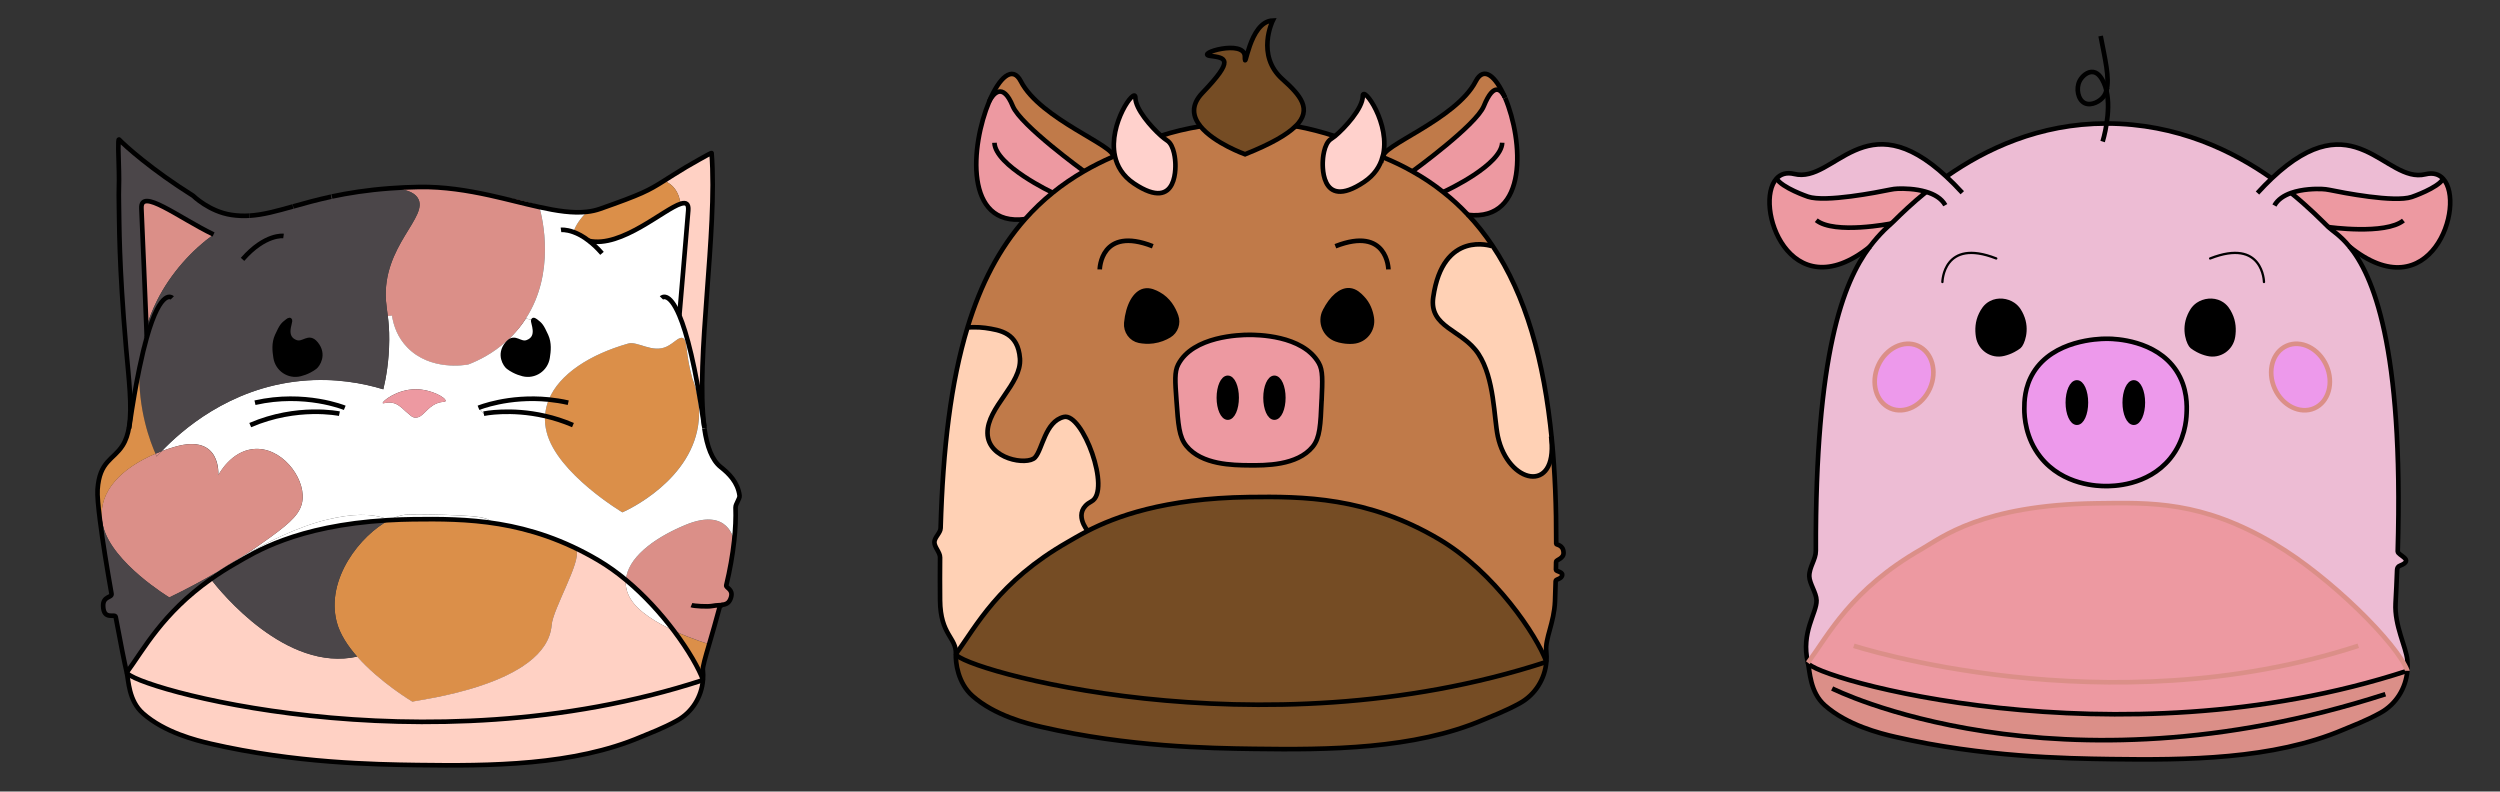 <?xml version="1.0" encoding="UTF-8"?><svg id="catcowpig" xmlns="http://www.w3.org/2000/svg" viewBox="0 0 538.29 170.43"><rect x="0" y="0" width="538.29" height="170.43" fill="#333333" stroke="none"/><defs><style>.cls-1{fill:#ed99eb;}.cls-2{fill:#ed99a1;}.cls-3{fill:#fff;}.cls-4{fill:#ffd1cc;}.cls-5{fill:#ffd1c4;}.cls-6{fill:#ffd1b5;}.cls-7{fill:#edbcd4;}.cls-8{fill:#c07a49;}.cls-9{fill:#db8f88;}.cls-10{fill:#db8f49;}.cls-11{fill:#754c24;}.cls-12{fill:#4b4649;}.cls-13{stroke-linecap:round;stroke-linejoin:round;stroke-width:.5px;}.cls-13,.cls-14{stroke:#000;}.cls-13,.cls-14,.cls-15{fill:none;}.cls-14,.cls-15{stroke-miterlimit:10;}.cls-15{stroke:#db8f88;}</style></defs><g><g><path class="cls-8" d="m239.62,33.75h0c.14-.07.29-.13.43-.19.47,2.21,1.68,4.32,4.1,5.94,9.9,6.65,8.91-4.63,8.91-4.63,0,0-.13-3.62-1.8-4.64-.32-.2-.76-.55-1.28-1,2.7-.87,5.53-1.55,8.5-2.03,2.95,3.65,9.6,6.02,9.6,6.02,5.63-2.25,9.04-4.23,10.88-6.05,2.8.48,5.88,1.3,8.45,2.14-.31.24-.58.44-.79.57-1.67,1.02-1.8,4.63-1.8,4.63,0,0-.99,11.28,8.91,4.63,2.19-1.47,3.39-3.34,3.94-5.34.09.03.17.07.25.1,2.19.89,4.26,1.9,6.22,3.01,2.35,1.32,4.55,2.79,6.59,4.42,1.91,1.5,3.69,3.14,5.35,4.91,1.92,2.04,3.66,4.24,5.25,6.62l-.15.1s-10.51-3.58-12.6,11c-.95,6.58,6.28,6.95,9.74,12.23s3.32,13.74,4.17,17.75c2.19,10.21,12.73,12.48,11.54.64h.1c.69,6.99.98,14.5.95,22.5,0,.24,1.53.15,1.58,1.91.04,1.28-1.61,1.54-1.61,1.93,0,.86-.02.86-.03,1.73,0,.38,1.38.43,1.35,1.08-.03.95-1.4.91-1.41,1.34-.03,1.44-.09,2.89-.14,4.35-.18,4.7-2.18,8.04-1.88,10.83.08.76.09,1.5.03,2.24-2.04-5.6-11.14-19.32-23.1-26.4-15.44-9.14-29.37-9.23-40.97-9.08-18.37.26-28.86,4.3-34.69,7.28,0,0-3.52-4.06.8-6.35,4.31-2.3-1.89-19.17-5.95-18.18-4.04.98-4.58,6.98-6.21,8.73s-10.13.41-10.22-5.23c-.09-5.62,7.38-10.57,6.98-16.09-.41-5.52-4.17-6.1-7.49-6.59-1.49-.23-3.64-.12-3.8-.11,2.85-9.36,6.87-17.07,12.39-23.3,1.81-2.06,3.79-3.95,5.95-5.69,2.08-1.68,4.33-3.22,6.74-4.62,1.95-1.14,4.03-2.18,6.21-3.12Zm51.7,39.79c2.58-.18,4.43-2.53,4.03-5.09-.22-1.43-.78-3.02-2.05-4.32-.52-.55-1.47-1.52-2.73-1.61-1.81-.14-3.83,1.54-5.3,4.47-1.18,2.34,0,5.22,2.46,6.08.43.16.9.28,1.41.36.78.14,1.52.16,2.19.11Zm-6.76,12.61c.18-4.24.3-6.39-.62-7.99-3.5-6.08-13.5-6.05-15.01-6.05-1.91,0-12.09.24-15.27,6.41-.8,1.55-.64,3.58-.36,7.63.36,5.29.55,7.93,2.14,9.88,3.31,4.08,10.02,4.14,13.49,4.17,3.43.03,10.38.1,13.71-4.01,1.56-1.94,1.68-4.63,1.91-10.03Zm-32.82-13.92c1.42-.85,2.04-2.61,1.48-4.18-.57-1.61-1.67-3.58-3.78-4.72-.67-.36-1.86-1-3.1-.71-1.94.46-3.47,3.11-3.83,6.92-.16,1.81,1.02,3.47,2.79,3.83.86.16,1.87.24,2.99.09,1.4-.19,2.55-.68,3.45-1.22Z"/><path class="cls-6" d="m334.04,94.61c1.2,11.84-9.35,9.56-11.54-.64-.86-4.01-.72-12.47-4.17-17.75s-10.68-5.65-9.74-12.23c2.09-14.58,12.6-11,12.6-11l.15-.1c7.17,10.68,11.14,24.69,12.79,41.71h-.1Z"/><path class="cls-11" d="m332.97,142.51h0c-61.88,20.22-126.65,1.35-127.16-1.69,4.38-5.94,9.13-15.56,24.13-24.13,1.02-.58,2.4-1.42,4.27-2.38,5.83-2.99,16.33-7.02,34.69-7.28,11.6-.16,25.53-.06,40.97,9.08,11.96,7.08,21.07,20.8,23.1,26.4Z"/><path class="cls-11" d="m332.97,142.52c-.31,3.71-2.39,7.08-5.73,8.93-3.07,1.7-6.2,2.85-7.87,3.57-14.92,6.36-33.34,6.47-49.42,6.25-9.45-.13-26.99-.43-45.59-4.7-3.28-.76-10.2-2.49-14.95-6.69-3.19-2.82-3.67-7.22-3.59-9.05.51,3.04,65.29,21.92,127.16,1.7Z"/><path class="cls-2" d="m310.75,41.35c-2.04-1.63-4.24-3.1-6.59-4.42l.06-.11s13.59-9.85,15.27-13.97c2.2-5.39,3.78-3.44,4.53-1.92.03.05.04.1.07.15,3.84,9.05,5.08,26.62-7.99,25.18-1.66-1.77-3.44-3.41-5.35-4.91Z"/><path class="cls-8" d="m324.02,20.94c-.75-1.52-2.33-3.47-4.53,1.92-1.68,4.11-15.27,13.97-15.27,13.97l-.06.11c-1.96-1.11-4.04-2.12-6.22-3.01l.04-.1c-1.38-2.14,15.52-8.03,19.77-16.33,1.74-3.38,4.32-1.07,6.27,3.44Z"/><path class="cls-4" d="m297.68,33.82c-.55,2-1.75,3.87-3.94,5.34-9.9,6.65-8.91-4.63-8.91-4.63,0,0,.13-3.61,1.8-4.63.21-.13.48-.33.79-.57,2.1-1.74,6.01-5.98,6.01-8.67,0-2.4,6.21,6.14,4.26,13.18Z"/><path d="m295.35,68.45c.4,2.55-1.45,4.9-4.03,5.09-.67.05-1.41.03-2.19-.11-.5-.09-.97-.21-1.41-.36-2.47-.86-3.65-3.73-2.46-6.08,1.48-2.93,3.5-4.61,5.3-4.47,1.27.1,2.21,1.07,2.73,1.61,1.27,1.3,1.83,2.89,2.05,4.32Z"/><path class="cls-2" d="m283.94,78.15c.92,1.61.8,3.75.62,7.99-.23,5.4-.35,8.1-1.91,10.03-3.33,4.11-10.29,4.04-13.71,4.01-3.47-.03-10.18-.09-13.49-4.17-1.59-1.94-1.77-4.59-2.14-9.88-.29-4.04-.44-6.08.36-7.63,3.18-6.17,13.36-6.41,15.27-6.41,1.51,0,11.51-.03,15.01,6.05Zm-7.64,7.48c0-2.36-.85-4.28-1.91-4.28s-1.9,1.92-1.9,4.28.85,4.27,1.9,4.27,1.91-1.92,1.91-4.27Zm-10.04,0c0-2.36-.85-4.28-1.9-4.28s-1.91,1.92-1.91,4.28.85,4.27,1.91,4.27,1.9-1.92,1.9-4.27Z"/><path class="cls-11" d="m258.48,27.2c-1.67-2.06-2.15-4.51.4-7.18,7.07-7.37,5-7.55,1.67-7.99-3.32-.44,7.49-3.7,7.49.16s.86-7.58,6.01-7.77c0,0-3.7,7.47,2.07,12.62,3.85,3.44,6.53,6.48,2.85,10.14-1.84,1.82-5.25,3.8-10.88,6.05,0,0-6.65-2.38-9.6-6.02Z"/><path d="m274.4,81.36c1.06,0,1.91,1.92,1.91,4.28s-.85,4.27-1.91,4.27-1.9-1.92-1.9-4.27.85-4.28,1.9-4.28Z"/><path d="m264.36,81.36c1.05,0,1.9,1.92,1.9,4.28s-.85,4.27-1.9,4.27-1.91-1.92-1.91-4.27.85-4.28,1.91-4.28Z"/><path d="m253.23,68.04c.56,1.57-.06,3.33-1.48,4.18-.89.54-2.05,1.02-3.45,1.22-1.12.16-2.13.08-2.99-.09-1.77-.36-2.96-2.02-2.79-3.83.36-3.81,1.88-6.46,3.83-6.92,1.24-.29,2.43.36,3.1.71,2.12,1.14,3.21,3.12,3.78,4.72Z"/><path class="cls-4" d="m249.98,29.23c.52.45.96.8,1.28,1,1.67,1.02,1.8,4.64,1.8,4.64,0,0,.99,11.27-8.91,4.63-2.41-1.61-3.63-3.72-4.1-5.94-1.45-6.91,4.41-14.91,4.41-12.58,0,2.49,3.36,6.33,5.52,8.25Z"/><path class="cls-8" d="m219.81,17.5c4.2,8.19,20.72,14.03,19.81,16.24h0c-2.19.95-4.26,2-6.21,3.13h0s-13.65-9.9-15.33-14.02c-2.18-5.36-4.28-2.6-5.08-1.02,2.14-5.06,5-7.86,6.81-4.33Z"/><path class="cls-6" d="m229.06,89.78c4.05-.99,10.26,15.88,5.95,18.18-4.32,2.29-.8,6.35-.8,6.35-1.87.95-3.25,1.8-4.27,2.38-15,8.57-19.75,18.19-24.13,24.13.16-3.54-3.33-4.04-3.4-11.55-.03-3.16-.03-6.24,0-9.23.02-1.09-1.23-2.22-1.22-3.29.02-1.03,1.31-2,1.34-3.01.49-17.2,2.21-31.52,5.8-43.24.16,0,2.31-.11,3.8.11,3.32.49,7.08,1.07,7.49,6.59.4,5.52-7.07,10.47-6.98,16.09.09,5.63,8.59,6.98,10.22,5.23s2.16-7.75,6.21-8.73Z"/><path class="cls-2" d="m226.66,41.49c-2.15,1.74-4.13,3.64-5.95,5.69-13.12,1.68-11.73-15.82-7.72-25.34t0,0c.8-1.57,2.9-4.34,5.08,1.02,1.68,4.11,15.33,14.01,15.33,14.01h0c-2.41,1.41-4.66,2.94-6.74,4.63Z"/></g><g><path class="cls-14" d="m240.05,33.56c.47,2.21,1.68,4.32,4.1,5.94,9.9,6.65,8.91-4.63,8.91-4.63,0,0-.13-3.62-1.8-4.64-.32-.2-.76-.55-1.28-1-2.16-1.92-5.52-5.75-5.52-8.25,0-2.33-5.86,5.67-4.41,12.58Z"/><path class="cls-14" d="m297.68,33.82c-.55,2-1.75,3.87-3.94,5.34-9.9,6.65-8.91-4.63-8.91-4.63,0,0,.13-3.61,1.8-4.63.21-.13.48-.33.79-.57,2.1-1.74,6.01-5.98,6.01-8.67,0-2.4,6.21,6.14,4.26,13.18Z"/><path class="cls-14" d="m258.64,27.17c-.05,0-.11.02-.16.03-2.97.48-5.8,1.16-8.5,2.03-.02,0-.04,0-.06.02"/><path class="cls-14" d="m287.53,29.35s-.07-.03-.11-.03c-2.58-.84-5.65-1.67-8.45-2.14"/><path class="cls-14" d="m332.97,142.51c.06-.74.05-1.48-.03-2.24-.3-2.79,1.7-6.14,1.88-10.83.05-1.46.1-2.91.14-4.35,0-.43,1.38-.38,1.41-1.34.03-.66-1.35-.7-1.35-1.08.02-.87.03-.87.03-1.73,0-.39,1.65-.64,1.61-1.93-.05-1.76-1.58-1.67-1.58-1.91.03-7.99-.26-15.51-.95-22.51-1.66-17.02-5.62-31.03-12.79-41.71-1.59-2.38-3.33-4.58-5.25-6.62-1.66-1.77-3.44-3.41-5.35-4.91-2.04-1.63-4.24-3.1-6.59-4.42-1.96-1.11-4.04-2.12-6.22-3.01-.08-.03-.16-.07-.25-.1-.02,0-.04-.02-.06-.03"/><path class="cls-14" d="m239.62,33.75c-2.19.95-4.26,1.99-6.21,3.12-2.41,1.4-4.66,2.93-6.74,4.62-2.15,1.74-4.13,3.64-5.95,5.69-5.51,6.23-9.54,13.95-12.39,23.3-3.58,11.73-5.31,26.04-5.8,43.24-.03,1.02-1.32,1.98-1.34,3.01-.02,1.07,1.23,2.2,1.22,3.29-.03,2.99-.03,6.08,0,9.23.07,7.52,3.56,8.01,3.4,11.55-.08,1.83.4,6.23,3.59,9.05,4.76,4.2,11.67,5.94,14.95,6.69,18.6,4.28,36.14,4.57,45.59,4.7,16.08.23,34.5.11,49.42-6.25,1.68-.72,4.8-1.87,7.87-3.57,3.34-1.85,5.42-5.23,5.73-8.93"/><path class="cls-14" d="m240.13,33.52s-.05.03-.08.03c-.15.06-.3.12-.43.18"/><path class="cls-14" d="m242.52,69.53c-.16,1.81,1.02,3.47,2.79,3.83.86.16,1.87.24,2.99.09,1.4-.19,2.55-.68,3.45-1.22,1.42-.85,2.04-2.61,1.48-4.18-.57-1.61-1.67-3.58-3.78-4.72-.67-.36-1.86-1-3.1-.71-1.94.46-3.47,3.11-3.83,6.92Z"/><path class="cls-14" d="m285.26,66.98c-1.18,2.34,0,5.22,2.46,6.08.43.16.9.28,1.41.36.78.14,1.52.16,2.19.11,2.58-.18,4.43-2.53,4.03-5.09-.22-1.43-.78-3.02-2.05-4.32-.52-.55-1.47-1.52-2.73-1.61-1.81-.14-3.83,1.54-5.3,4.47Z"/><path class="cls-14" d="m266.26,85.64c0,2.35-.85,4.27-1.9,4.27s-1.91-1.92-1.91-4.27.85-4.28,1.91-4.28,1.9,1.92,1.9,4.28Z"/><path class="cls-14" d="m276.31,85.64c0,2.35-.85,4.27-1.91,4.27s-1.9-1.92-1.9-4.27.85-4.28,1.9-4.28,1.91,1.92,1.91,4.28Z"/><path class="cls-14" d="m278.96,27.17c-1.84,1.82-5.25,3.8-10.88,6.05,0,0-6.65-2.38-9.6-6.02-1.67-2.06-2.15-4.51.4-7.18,7.07-7.37,5-7.55,1.67-7.99-3.32-.44,7.49-3.7,7.49.16s.86-7.58,6.01-7.77c0,0-3.7,7.47,2.07,12.62,3.85,3.44,6.53,6.48,2.85,10.14Z"/><path class="cls-14" d="m205.81,140.82c.51,3.04,65.29,21.92,127.16,1.7"/><path class="cls-14" d="m205.81,140.82c4.38-5.94,9.13-15.56,24.13-24.13,1.02-.58,2.4-1.42,4.27-2.38,5.83-2.99,16.33-7.02,34.69-7.28,11.6-.16,25.53-.06,40.97,9.08,11.96,7.08,21.07,20.8,23.1,26.4h0"/><path class="cls-14" d="m208.32,70.49h0c.16,0,2.31-.11,3.8.11,3.32.49,7.08,1.07,7.49,6.59.4,5.52-7.07,10.47-6.98,16.09.09,5.63,8.59,6.98,10.22,5.23s2.16-7.75,6.21-8.73c4.05-.99,10.26,15.88,5.95,18.18-4.32,2.29-.8,6.35-.8,6.35"/><path class="cls-14" d="m284.56,86.15c-.23,5.4-.35,8.1-1.91,10.03-3.33,4.11-10.29,4.04-13.71,4.01-3.47-.03-10.18-.09-13.49-4.17-1.59-1.94-1.77-4.59-2.14-9.88-.29-4.04-.44-6.08.36-7.63,3.18-6.17,13.36-6.41,15.27-6.41,1.51,0,11.51-.03,15.01,6.05.92,1.61.8,3.75.62,7.99Z"/><path class="cls-14" d="m321.2,52.99s-10.51-3.58-12.6,11c-.95,6.58,6.28,6.95,9.74,12.23s3.32,13.74,4.17,17.75c2.19,10.21,12.73,12.48,11.54.64-.02-.21-.04-.43-.07-.64"/><path class="cls-14" d="m213,21.84c-4.01,9.52-5.41,27.02,7.72,25.34"/><path class="cls-14" d="m239.58,33.83s.03-.05.03-.08h0c.91-2.21-15.61-8.05-19.81-16.25-1.81-3.53-4.68-.73-6.81,4.33"/><path class="cls-14" d="m233.4,36.87s-13.65-9.89-15.33-14.01c-2.18-5.36-4.28-2.6-5.08-1.02t0,0c-.03.06-.05.12-.08.17"/><path class="cls-14" d="m226.66,41.49s-12.36-5.81-12.54-10.75"/><path class="cls-14" d="m324.09,21.09c3.84,9.05,5.08,26.62-7.99,25.18-.09,0-.17-.02-.27-.03"/><path class="cls-14" d="m297.98,33.83c-1.38-2.14,15.52-8.03,19.77-16.33,1.74-3.38,4.32-1.07,6.27,3.44"/><path class="cls-14" d="m304.22,36.82s13.59-9.85,15.27-13.97c2.2-5.39,3.78-3.44,4.53-1.92.03.05.04.1.07.15"/><path class="cls-14" d="m310.69,41.38s.02,0,.06-.03c.94-.43,12.52-5.87,12.7-10.62"/><path class="cls-14" d="m236.79,58.01s.15-9.41,11.42-4.99"/><path class="cls-14" d="m298.95,58.01s-.15-9.41-11.42-4.99"/></g></g><g><g><g><path class="cls-2" d="m501.32,48.89c-1.48-1.44-4.18-4.22-8.03-7.34,2.44-.86,5.3-.91,6.67-.85.54.02,1.07.09,1.59.19,2.81.58,14.02,2.78,17.74,1.52,0,0,5.6-1.9,6.77-3.91,5.06,5.51-2.72,28.79-20.26,14.53-1.97-2.39-3.67-3.35-4.48-4.13Z"/><path class="cls-7" d="m453.59,26.59c15.24.03,27.25,5.96,35.57,11.83,17.88-16.92,24.38,1.24,33.09-.89,1.67-.41,2.94,0,3.81.97-1.16,2.01-6.77,3.91-6.77,3.91-3.73,1.27-14.93-.93-17.74-1.52-.53-.11-1.06-.18-1.59-.19-1.37-.05-4.23,0-6.67.85,3.85,3.12,6.55,5.9,8.03,7.34.81.78,2.5,1.74,4.48,4.13,4.99,6.03,11.75,21.21,10.45,65.71-.02.85,3.7,1.8.49,3.07-.44.17-.61.46-.63.93-.09,2.33-.2,4.72-.33,7.2-.26,4.75,2.26,9.37,2.54,12.19.08.77.08,1.52,0,2.27-2.11-5.7-16.48-20.12-28.61-27.29-15.67-9.29-26.62-8.89-38.39-8.72-24.6.33-33.31,7.4-37.58,9.84-15.22,8.69-20.04,18.46-24.49,24.48-1.55-6.55,1.93-10.68,1.86-13.42-.04-1.65-1.53-3.61-1.56-5.19-.04-2,1.42-3.59,1.41-5.48-.12-42.5,5.88-57.83,11.62-65.49h0c1.06-1.41,2.1-2.55,3.09-3.56.49-.5,1.04-.96,1.55-1.44.18-.16.34-.32.51-.48,1.7-1.68,4.04-3.93,6.99-6.33-2.31-.7-4.85-.73-6.13-.68-.54.02-1.07.09-1.59.2-2.8.58-14.02,2.78-17.73,1.52,0,0-5.61-1.91-6.78-3.91.87-.96,2.14-1.39,3.82-.98,8.65,2.12,15.14-15.81,32.77.6l.15-.16c8.26-5.76,19.81-11.31,34.23-11.31h.11Zm44.74,61.31c3.07-1.37,4.24-5.48,2.59-9.19s-5.48-5.61-8.55-4.25-4.24,5.48-2.59,9.19,5.48,5.61,8.55,4.25Zm-17.54-15.4c.23-1.45.18-3.16-.63-4.81-.36-.74-.92-1.79-2.14-2.41-1.52-.79-3.41-.55-4.73.34-1.04.71-1.48,1.67-1.79,2.33-1.44,3.15-.07,6.21.5,6.64.37.27.78.55,1.23.78.71.38,1.42.63,2.09.79,2.55.63,5.06-1.07,5.47-3.67Zm-9.97,16.57c.07-1.51.26-5.52-2.24-9.29-4.38-6.59-13.3-6.81-14.57-6.83-.29,0-.52,0-.66,0-1.51,0-11.2.28-15.5,7.25-1.96,3.16-1.96,6.36-1.97,7.84,0,1.76.26,6.26,3.42,10.31,4.89,6.26,12.74,6.31,14.05,6.32,1.37,0,9.03.06,13.93-5.93,3.22-3.95,3.48-8.36,3.54-9.66Zm-36.08-14.48c.56-.43,1.95-3.5.5-6.64-.31-.66-.75-1.61-1.8-2.33-1.31-.89-3.2-1.14-4.73-.34-1.22.63-1.77,1.67-2.14,2.41-.81,1.65-.86,3.36-.63,4.81.41,2.59,2.92,4.29,5.47,3.67.67-.17,1.37-.41,2.09-.79.46-.24.87-.51,1.24-.78Zm-19.2,9.07c1.65-3.71.48-7.82-2.59-9.19s-6.91.54-8.55,4.25-.48,7.82,2.59,9.19,6.91-.54,8.55-4.25Z"/><path class="cls-2" d="m518.33,144.39s0,.04,0,.04c-62.8,20.51-128.54,1.36-129.06-1.74,4.45-6.03,9.27-15.8,24.49-24.48,4.26-2.44,12.98-9.51,37.58-9.84,11.77-.17,22.71-.56,38.39,8.72,12.12,7.17,26.5,21.59,28.61,27.29Z"/><path class="cls-9" d="m518.33,144.43c-.33,3.76-2.41,7.18-5.8,9.06-3.12,1.73-6.29,2.9-7.99,3.62-15.14,6.46-33.83,6.57-50.17,6.34-9.59-.13-27.4-.42-46.28-4.78-3.33-.77-10.35-2.53-15.18-6.79-3.24-2.86-3.22-7.38-3.65-9.19.52,3.09,66.26,22.25,129.06,1.74Z"/><path class="cls-1" d="m500.92,78.71c1.65,3.71.48,7.82-2.59,9.19s-6.91-.54-8.55-4.25-.48-7.82,2.59-9.19,6.91.54,8.55,4.25Z"/><path d="m480.15,67.69c.81,1.65.86,3.36.63,4.81-.41,2.59-2.92,4.29-5.47,3.67-.67-.17-1.37-.41-2.09-.79-.45-.24-.86-.51-1.23-.78-.57-.43-1.95-3.5-.5-6.64.31-.66.75-1.61,1.79-2.33,1.32-.89,3.21-1.14,4.73-.34,1.22.63,1.78,1.67,2.14,2.41Z"/><path class="cls-1" d="m468.58,79.78c2.5,3.76,2.31,7.78,2.24,9.29-.06,1.3-.33,5.72-3.54,9.66-4.9,5.99-12.55,5.94-13.93,5.93-1.31,0-9.16-.06-14.05-6.32-3.16-4.04-3.42-8.55-3.42-10.31,0-1.48.02-4.68,1.97-7.84,4.3-6.97,13.99-7.24,15.5-7.25.14,0,.37,0,.66,0,1.27.02,10.19.24,14.57,6.83Zm-7.2,6.9c0-2.4-.87-4.33-1.94-4.33s-1.94,1.94-1.94,4.33.86,4.33,1.94,4.33,1.94-1.94,1.94-4.33Zm-12.25,0c0-2.4-.86-4.33-1.93-4.33s-1.94,1.94-1.94,4.33.86,4.33,1.94,4.33,1.93-1.94,1.93-4.33Z"/><ellipse cx="459.44" cy="86.68" rx="1.94" ry="4.33"/><path d="m447.19,82.35c1.07,0,1.93,1.94,1.93,4.33s-.86,4.33-1.93,4.33-1.94-1.94-1.94-4.33.86-4.33,1.94-4.33Z"/><path d="m435.24,67.94c1.44,3.15.06,6.21-.5,6.64-.37.27-.78.55-1.24.78-.71.38-1.42.63-2.09.79-2.55.63-5.06-1.07-5.47-3.67-.23-1.45-.18-3.16.63-4.81.37-.74.93-1.79,2.14-2.41,1.53-.79,3.42-.55,4.73.34,1.05.71,1.49,1.67,1.8,2.33Z"/><path class="cls-1" d="m412.95,74.46c3.07,1.37,4.24,5.48,2.59,9.19-1.65,3.71-5.48,5.61-8.55,4.25s-4.24-5.48-2.59-9.19,5.48-5.61,8.55-4.25Z"/><path class="cls-2" d="m407.25,48.12c-.51.48-1.06.93-1.55,1.44-1,1-2.04,2.15-3.09,3.55h0c-17.41,13.96-25.12-9.16-20.09-14.67,1.16,2,6.78,3.91,6.78,3.91,3.72,1.26,14.93-.93,17.73-1.52.53-.11,1.06-.19,1.59-.2,1.28-.05,3.82-.02,6.13.68-2.95,2.4-5.29,4.64-6.99,6.33-.17.17-.33.33-.51.48Z"/></g><g><path class="cls-14" d="m489.22,38.46s-.04-.03-.06-.04c-8.32-5.88-20.33-11.81-35.57-11.83h-.11c-14.42,0-25.97,5.55-34.23,11.31"/><path class="cls-14" d="m402.6,53.11c-5.74,7.66-11.74,22.99-11.62,65.49,0,1.89-1.44,3.48-1.41,5.48.03,1.58,1.52,3.54,1.56,5.19.07,2.74-3.41,6.86-1.86,13.42.43,1.81.41,6.33,3.65,9.19,4.83,4.26,11.85,6.03,15.18,6.79,18.88,4.35,36.69,4.64,46.28,4.78,16.33.23,35.02.11,50.17-6.34,1.7-.72,4.87-1.89,7.99-3.62,3.39-1.88,5.47-5.29,5.8-9.06,0,0,0-.03,0-.04.07-.75.07-1.51,0-2.27-.28-2.83-2.79-7.44-2.54-12.19.13-2.48.25-4.87.33-7.2.02-.47.19-.76.63-.93,3.21-1.27-.51-2.21-.49-3.07,1.3-44.5-5.46-59.67-10.45-65.71-1.97-2.39-3.67-3.35-4.48-4.13-1.48-1.44-4.18-4.22-8.03-7.34-.02-.02-.04-.03-.05-.04"/><path class="cls-14" d="m414.85,41.22s-.07.06-.11.09c-2.95,2.4-5.29,4.64-6.99,6.33-.17.17-.33.33-.51.48-.51.48-1.06.93-1.55,1.44-1,1-2.04,2.15-3.09,3.55"/><path class="cls-14" d="m471.49,67.94c-1.44,3.15-.07,6.21.5,6.64.37.27.78.55,1.23.78.71.38,1.42.63,2.09.79,2.55.63,5.06-1.07,5.47-3.67.23-1.45.18-3.16-.63-4.81-.36-.74-.92-1.79-2.14-2.41-1.52-.79-3.41-.55-4.73.34-1.04.71-1.48,1.67-1.79,2.33Z"/><path class="cls-14" d="m435.24,67.94c1.44,3.15.06,6.21-.5,6.64-.37.27-.78.55-1.24.78-.71.38-1.42.63-2.09.79-2.55.63-5.06-1.07-5.47-3.67-.23-1.45-.18-3.16.63-4.81.37-.74.93-1.79,2.14-2.41,1.53-.79,3.42-.55,4.73.34,1.05.71,1.49,1.67,1.8,2.33Z"/><path class="cls-14" d="m449.12,86.68c0,2.4-.86,4.33-1.93,4.33s-1.94-1.94-1.94-4.33.86-4.33,1.94-4.33,1.93,1.94,1.93,4.33Z"/><ellipse class="cls-14" cx="459.44" cy="86.68" rx="1.94" ry="4.33"/><path class="cls-14" d="m389.27,142.7c.52,3.09,66.26,22.25,129.06,1.74t.02,0"/><path class="cls-15" d="m389.27,142.7c4.45-6.03,9.27-15.8,24.49-24.48,4.26-2.44,12.98-9.51,37.58-9.84,11.77-.17,22.71-.56,38.39,8.72,12.12,7.17,26.5,21.59,28.61,27.29,0,0,.02.03.02.04"/><path class="cls-14" d="m470.81,89.07c-.06,1.3-.33,5.72-3.54,9.66-4.9,5.99-12.55,5.94-13.93,5.93-1.31,0-9.16-.06-14.05-6.32-3.16-4.04-3.42-8.55-3.42-10.31,0-1.48.02-4.68,1.97-7.84,4.3-6.97,13.99-7.24,15.5-7.25.14,0,.37,0,.66,0,1.27.02,10.19.24,14.57,6.83,2.5,3.76,2.31,7.78,2.24,9.29Z"/><path class="cls-14" d="m486.07,41.56c1.07-1.16,2.09-2.21,3.08-3.15,17.88-16.92,24.38,1.24,33.09-.89,1.67-.41,2.94,0,3.81.97,5.06,5.51-2.72,28.79-20.26,14.53"/><path class="cls-14" d="m489.72,44.25c.73-1.32,2.07-2.16,3.57-2.7,2.44-.86,5.3-.91,6.67-.85.54.02,1.07.09,1.59.19,2.81.58,14.02,2.78,17.74,1.52,0,0,5.6-1.9,6.77-3.91"/><path class="cls-14" d="m501.32,48.89s12.26,1.74,16.18-1.41"/><path class="cls-14" d="m422.51,41.5c-1.18-1.29-2.31-2.43-3.4-3.44-17.64-16.41-24.12,1.52-32.77-.6-1.68-.41-2.95.02-3.82.98-5.03,5.51,2.68,28.62,20.09,14.68h0c.06-.05.11-.11.18-.15"/><path class="cls-14" d="m418.85,44.18c-.81-1.48-2.4-2.36-4.11-2.87-2.31-.7-4.85-.73-6.13-.68-.54.02-1.07.09-1.59.2-2.8.58-14.02,2.78-17.73,1.52,0,0-5.61-1.91-6.78-3.91"/><path class="cls-14" d="m407.25,48.12s-12.25,2.44-16.18-.7"/><path class="cls-14" d="m453.55,19.49c.75-2.63-.32-6.83-1.25-11.74"/><path class="cls-14" d="m453.55,19.49c-.14-.6-.33-1.17-.58-1.7-.32-.66-1-2.09-2.24-2.28-1.22-.19-2.42.89-2.95,1.91-.83,1.61-.37,4.1,1.11,4.79,1.37.65,3.37-.36,4.17-1.59.22-.33.38-.71.49-1.13Z"/><path class="cls-14" d="m452.73,30.48s.52-1.66.86-3.89c.33-2.13.51-4.79-.04-7.09"/><path class="cls-15" d="m415.54,83.65c-1.65,3.71-5.48,5.61-8.55,4.25s-4.24-5.48-2.59-9.19,5.48-5.61,8.55-4.25,4.24,5.48,2.59,9.19Z"/><path class="cls-15" d="m489.77,83.65c1.65,3.71,5.48,5.61,8.55,4.25s4.24-5.48,2.59-9.19-5.48-5.61-8.55-4.25-4.24,5.48-2.59,9.19Z"/></g></g><path class="cls-14" d="m394.49,148.24s47.89,24.21,119.12,1.23"/><path class="cls-15" d="m399.16,139.05s54.29,17.68,108.62,0"/><path class="cls-13" d="m418.23,60.72s.15-9.55,11.59-5.07"/><path class="cls-13" d="m487.47,60.72s-.15-9.55-11.59-5.07"/></g><g><g><g><path class="cls-10" d="m152.73,138.71c-.86,2.92-1.42,4.92-1.36,5.53.08.74.08,1.47.02,2.19-.88-2.41-3.09-6.35-6.3-10.61,3.99,1.84,7.63,2.9,7.63,2.9h0Z"/><path class="cls-5" d="m151.64,91.83c-1.91-13.17-3.79-20.2-5.36-23.91.08-.92,1.42-16.49,1.91-22.62.11-1.45-.47-1.77-1.57-1.44l-.25-.75s-.44-3.13-3.41-4.17c1.18-.75,2.6-1.65,4.68-2.91.05-.03,5.57-3.27,5.59-3.07,1.31,17.03-3.51,44.37-1.58,58.87Z"/><path class="cls-10" d="m117.36,89.57c.06-1.23.34-2.41.8-3.54,2.24-5.47,8.83-9.71,17.06-12.05,2.08-.59,5.24,2.13,8.33.64,1.66-.8,2.62-2.21,3.49-1.82.71.32.65,1.52,1.02,3.99.3,1.97.69,3.57.99,4.68.97,2.43,1.68,5.45,1.41,8.84-1.02,13.03-15.6,19.64-16.46,20.01,0,0-14.04-8.36-16.3-17.24-.31-1.21-.42-2.38-.35-3.51Z"/><path class="cls-10" d="m146.37,43.11l.25.75c-3.63,1.1-12.85,9.57-19.81,8.01-1.27-.99-2.41-1.57-3.35-1.91.51-1.51,1.53-2.97,2.96-4.36.98-.11,1.91-.31,2.8-.63,9.02-3.18,10.34-3.89,13.74-6.03,2.97,1.04,3.41,4.17,3.41,4.17Z"/><path class="cls-9" d="m155.02,130.54c-.82,3.13-1.64,5.92-2.3,8.16h0s-3.64-1.06-7.63-2.9c-2.78-3.69-6.3-7.61-10.34-10.96.38-4.52,5.59-8.81,12.85-11.82,9.38-3.9,10.39,3.35,10.39,3.35l.12.02c-.34,3.12-.92,6.37-1.7,9.62-.14.57,1.54.8,1.03,2.57-.62,2.13-2.24,1.31-2.41,1.95Z"/><path class="cls-3" d="m145.09,135.81c-3.7-1.71-7.71-4.1-9.38-6.95-.79-1.34-1.08-2.68-.97-4.01,4.04,3.35,7.56,7.27,10.34,10.96Z"/><path class="cls-10" d="m76.9,141.39c-2.05-2.33-3.74-4.9-4.41-7.52-2.35-9.23,5.12-18.65,11.32-21.89,1.62-.09,3.3-.15,5.06-.18,5.65-.08,11.87-.09,18.57,1.02,2.5.75,6.72,1.84,9.7,2.78,1.9.59,6.67,1.9,6.98,3.01.96,2.43-5.07,12.59-5.34,15.98-1.03,13.03-29.13,16.15-29.98,16.52,0,0-6.98-4.15-11.89-9.71Z"/><path class="cls-5" d="m107.44,112.82c6.7,1.12,13.87,3.37,21.41,7.83,2.06,1.22,4.03,2.64,5.9,4.19-.12,1.32.18,2.67.97,4.01,1.67,2.85,5.67,5.24,9.38,6.95,3.21,4.26,5.42,8.21,6.3,10.61,0,0,0,0,0,0-60.37,19.73-123.58,1.31-124.08-1.66,3.68-5,7.64-12.68,18.07-20.07,2.23,2.89,16.26,20.08,31.52,16.69,4.91,5.56,11.89,9.71,11.89,9.71.86-.36,28.95-3.49,29.98-16.52.27-3.39,6.3-13.55,5.34-15.98-.31-1.11-5.08-2.41-6.98-3.01-2.98-.94-7.2-2.02-9.7-2.78Z"/><path class="cls-9" d="m116.03,44.25c.03.08.06.19.09.33-3.32-.73-6.91-1.7-10.72-2.54,1.5.14,3.24.43,4.96.75,2.38.43,4.32,1.01,5.67,1.47Z"/><path d="m113.59,73.68c2.84-1.09,1.02-4.35,1.25-4.74.05-.08.19-.03.49.19,1.06.8,1.26,1.02,2.24,3.15.75,1.61.54,3.33.32,4.73-.4,2.49-2.81,4.12-5.26,3.52-.64-.16-1.32-.4-2.01-.76-.44-.23-.83-.48-1.19-.75-.55-.42-2.16-2.68-.19-5.03.06-.08.13-.14.19-.2,1.51-1.55,2.52.53,4.16-.1Z"/><path class="cls-3" d="m111.71,70.69c.56-.69,1.07-1.39,1.52-2.11l1.6.36c-.23.39,1.59,3.65-1.25,4.74-1.64.64-2.65-1.45-4.16.1l-.32-.36c.89-.8,1.77-1.71,2.6-2.74Z"/><path class="cls-3" d="m103.03,87.81s6.43-2.66,15.14-1.78c-.47,1.13-.75,2.31-.8,3.54-7.46-1.71-13.2-.5-13.2-.5l-1.13-1.26Z"/><path class="cls-9" d="m105.41,42.04c3.81.84,7.4,1.81,10.72,2.54.69,2.46,3.49,14.1-2.9,24-.46.72-.97,1.42-1.52,2.11-.83,1.03-1.71,1.94-2.6,2.74-3.01,2.73-6.15,4.23-8.28,5.06-.76.14-8.19,1.4-13.12-3.64-2.05-2.1-2.96-4.57-3.32-6.89l-.89.1c-.14-1.19-.3-2.19-.39-3.28-.87-11.82,9.4-18.16,6.84-22.16-.95-1.48-3.29-2.02-6-2.08,1.97-.15,4.09-.25,6.35-.29,5.3-.08,10.38.75,15.1,1.78Z"/><path class="cls-3" d="m105.3,111.98s.06.04.07.05c.11.16.91.44,2.07.8-6.69-1.11-12.92-1.09-18.57-1.02-1.76.03-3.45.08-5.06.18,1.3-.69,2.56-1.1,3.64-1.18.96-.07,4.61-.07,8.12.04,1.9.06,3.46.14,4.47.2,1.68.08,4.35.3,5.26.92Z"/><path class="cls-3" d="m89.51,83.81c-4.06,0-7.24,2.62-7.1,2.98.08.2,1.18-.43,2.57.07,1.12.4,2.02,1.42,2.27,1.63,1.27,1.03,1.44,1.42,2.26,1.42,1.6,0,2.29-2.13,4.52-3.05,1.18-.48,1.85-.24,1.91-.53.14-.66-3.03-2.52-6.44-2.52Zm57.54-11.01c-.87-.39-1.83,1.02-3.49,1.82-3.09,1.49-6.26-1.24-8.33-.64-8.23,2.35-14.82,6.58-17.06,12.05-8.72-.88-15.14,1.78-15.14,1.78l1.13,1.26s5.74-1.21,13.2.5c-.08,1.13.03,2.3.35,3.51,2.26,8.88,16.3,17.24,16.3,17.24.86-.36,15.43-6.98,16.46-20.01.27-3.39-.44-6.41-1.41-8.84-.3-1.11-.69-2.72-.99-4.68-.37-2.46-.31-3.67-1.02-3.99Zm-46.23,5.68c2.13-.82,5.28-2.33,8.28-5.06l.32.36c-.06.06-.13.13-.19.2-1.97,2.35-.36,4.62.19,5.03.36.27.75.53,1.19.75.69.36,1.36.6,2.01.76,2.45.6,4.86-1.03,5.26-3.52.22-1.4.42-3.12-.32-4.73-.98-2.13-1.19-2.35-2.24-3.15-.3-.22-.44-.27-.49-.19l-1.6-.36c6.39-9.89,3.59-21.54,2.9-24,3.81.84,7.27,1.37,10.3,1.02-1.43,1.39-2.46,2.85-2.96,4.36.94.34,2.08.91,3.35,1.91,6.96,1.56,16.18-6.91,19.81-8.01,1.09-.33,1.68,0,1.57,1.44-.48,6.13-1.82,21.7-1.91,22.62,1.57,3.71,3.46,10.74,5.36,23.91.02.14.04.28.06.42.56,3.9,1.64,6.82,3.5,8.28,1.74,1.37,3.69,3.27,4.07,6.15.08.69-.89,1.84-.86,2.58.08,2.24-.03,4.64-.3,7.13l-.12-.02s-1.02-7.24-10.39-3.35c-7.26,3.01-12.47,7.29-12.85,11.82-1.86-1.55-3.84-2.97-5.9-4.19-7.55-4.46-14.71-6.72-21.41-7.83-1.16-.36-1.96-.64-2.07-.8,0,0-.03-.03-.07-.05-.91-.62-3.58-.84-5.26-.92-1.02-.06-2.57-.14-4.47-.2-3.51-.11-7.17-.11-8.12-.04-1.08.08-2.34.48-3.64,1.18-.14,0-.26,0-.39.02l-.02-.23c-3.54-1.32-7.72-1.15-12.97.11-6.34,1.52-13.22,5.02-18.22,7.91,2.36-1.52,4.43-2.97,6.21-4.27,4.24-3.11,6.45-5.09,6.72-7.98.46-4.87-4.66-11.5-10.67-10.85-4.66.52-7.2,5.12-7.47,5.62,0,0,.75-9.06-9.36-6.11-.97.28-1.91.59-2.82.93,4.1-4.29,14.42-13.59,29.94-15.12,7.38-.73,13.57.53,17.77,1.8.57-2.4,1.25-6.09,1.27-10.61.02-2.23-.14-3.81-.3-5.16l.89-.1c.36,2.32,1.27,4.79,3.32,6.89,4.93,5.04,12.36,3.79,13.12,3.64Z"/><path class="cls-2" d="m82.41,86.8c-.14-.36,3.04-2.98,7.1-2.98,3.4,0,6.58,1.85,6.44,2.52-.06.3-.74.05-1.91.53-2.24.92-2.92,3.05-4.52,3.05-.82,0-.99-.39-2.26-1.42-.25-.2-1.15-1.23-2.27-1.63-1.39-.5-2.49.14-2.57-.07Z"/><path class="cls-12" d="m71.47,42.31c1.24-.3,7.5-1.86,12.48-1.76-4.91.36-8.99,1.02-12.48,1.76Z"/><path class="cls-12" d="m83.42,112c.13,0,.25-.02.39-.02-6.2,3.24-13.68,12.65-11.32,21.89.67,2.62,2.36,5.19,4.41,7.52-15.26,3.4-29.3-13.8-31.52-16.69,1.65-1.17,3.47-2.33,5.47-3.47,3.77-2.16,12.76-8.05,32.58-9.23Z"/><path class="cls-3" d="m71.32,42.35c-1.75.44-3.93,1.12-8.2,2.1,2.4-.68,5.06-1.42,8.2-2.1Z"/><path class="cls-9" d="m54.47,96.7c6.01-.65,11.13,5.98,10.67,10.85-.27,2.89-2.47,4.87-6.72,7.98-1.78,1.3-3.85,2.74-6.21,4.27-2.24,1.3-4.1,2.47-5.36,3.3,0,0-.02,0-.03.02-3.08,1.8-6.54,3.67-10.36,5.51,0,0-12.3-7.41-14.26-15.32-.11-.44-.19-.86-.25-1.3-.77-6.18,4.17-11.22,11.51-14.32.12.27.21.47.28.61.29-.32.64-.7,1.06-1.14h0c.91-.35,1.85-.66,2.82-.94,10.1-2.96,9.36,6.11,9.36,6.11.27-.51,2.81-5.11,7.47-5.62Z"/><path d="m59.68,72.29c.98-2.13,1.19-2.35,2.24-3.15,1.71-1.28-1.7,3.23,1.74,4.55,1.72.66,2.74-1.62,4.35.3,1.96,2.35.35,4.62-.19,5.03-.36.27-.75.53-1.19.75-.69.36-1.36.6-2.01.76-2.45.6-4.86-1.03-5.26-3.52-.22-1.4-.42-3.12.32-4.73Z"/><path class="cls-12" d="m55.15,46.08c.74-.14,3.68-.65,7.92-1.63-3.5.98-6.41,1.8-9.33,1.98.49-.15.97-.27,1.41-.36Z"/><path class="cls-9" d="m52.21,119.79c-1.64,1.07-3.43,2.17-5.36,3.3,1.26-.83,3.12-2.01,5.36-3.3Z"/><path class="cls-3" d="m70.43,111.88c5.24-1.26,9.43-1.43,12.97-.11l.02.23c-19.82,1.19-28.81,7.07-32.58,9.23-2,1.14-3.82,2.3-5.47,3.47-.21-.26-.31-.41-.31-.41,0,0,.64-.45,1.77-1.19,0,0,.02,0,.03-.02,1.93-1.13,3.72-2.24,5.36-3.3,5-2.89,11.88-6.39,18.22-7.91Z"/><path class="cls-9" d="m34.81,97.15c-.42.44-.77.82-1.06,1.14-.07-.14-.16-.34-.28-.61.44-.19.88-.36,1.34-.53Z"/><path class="cls-9" d="m33.78,64.77c-.96,1.91-1.7,3.83-2.26,5.71-.23-5.55-.81-20.03-1.07-25.63-.21-4.51,7.79,1.87,15.53,5.64-4.57,3.29-9.17,8.23-12.21,14.28Z"/><path class="cls-12" d="m31.6,72.68h0c-.51,1.8-1.03,3.95-1.57,6.53.13-2.78.57-5.72,1.48-8.73.05,1.3.08,2.11.08,2.2Z"/><path class="cls-12" d="m59.35,77.01c.4,2.49,2.81,4.12,5.26,3.52.64-.16,1.32-.4,2.01-.76.44-.23.84-.48,1.19-.75.54-.42,2.15-2.68.19-5.03-1.62-1.92-2.63.36-4.35-.3-3.44-1.32-.03-5.83-1.74-4.55-1.05.8-1.26,1.02-2.24,3.15-.75,1.61-.54,3.33-.32,4.73Zm-29.32,2.19c-.71,3.42-1.45,7.59-2.19,12.67h-.03c.69-4.36-.08-10.31-.65-16.95-1.58-18.39-1.45-26.87-1.54-30.61-.1-3.75.07-4.7,0-7.34-.08-3.35-.25-7.24.03-6.95,1.24,1.29,6.97,6.49,15.94,12.11,0,0,3.46,3.4,8.24,4.12,1.34.2,2.62.25,3.9.17h.02c2.92-.19,5.84-1,9.33-1.98.02,0,.03,0,.05,0,4.27-.98,6.45-1.66,8.2-2.1.05,0,.09-.02.14-.03,3.5-.75,7.57-1.41,12.48-1.76,2.71.05,5.05.59,6,2.08,2.56,4-7.72,10.34-6.84,22.16.08,1.08.25,2.08.39,3.28.17,1.35.32,2.93.3,5.16-.03,4.52-.7,8.22-1.27,10.61-4.2-1.28-10.39-2.53-17.77-1.8-15.52,1.52-25.84,10.83-29.94,15.12h0c-.46.18-.9.36-1.34.54-1.04-2.34-3.86-9.55-3.44-18.48.53-2.58,1.06-4.73,1.57-6.52h0c0-.1-.03-.91-.08-2.21.56-1.88,1.3-3.79,2.26-5.71,3.03-6.05,7.63-10.99,12.21-14.28-7.74-3.77-15.75-10.16-15.53-5.64.25,5.6.84,20.08,1.07,25.63-.91,3.02-1.36,5.95-1.48,8.73Z"/><path class="cls-5" d="m27.3,144.77c.49,2.97,63.7,21.39,124.08,1.66-.3,3.62-2.32,6.91-5.57,8.72-3.01,1.67-6.06,2.79-7.69,3.48-14.55,6.22-32.52,6.32-48.23,6.1-9.22-.13-26.34-.41-44.49-4.59-3.2-.74-9.95-2.43-14.59-6.53-3.12-2.75-3.09-7.1-3.5-8.83Z"/><path class="cls-12" d="m45.37,124.71c-10.43,7.39-14.38,15.07-18.07,20.07-.44-1.83-1.36-6.46-2.38-11.96-.14-.77-2.63.83-2.7-2.36-.04-2.15,1.96-1.73,1.8-2.61-.97-5.53-1.92-11.34-2.48-15.78l.42-.05c.06.43.14.86.25,1.3,1.97,7.91,14.26,15.32,14.26,15.32,3.82-1.85,7.28-3.71,10.36-5.51-1.13.74-1.77,1.19-1.77,1.19,0,0,.1.14.31.41Z"/><path class="cls-10" d="m27.85,91.88c.74-5.08,1.47-9.25,2.19-12.67-.42,8.94,2.4,16.14,3.44,18.48-7.34,3.1-12.28,8.14-11.51,14.32l-.42.05c-.39-3.04-.6-5.45-.52-6.67.42-6.2,3.39-6.34,5.39-9.48.71-1.11,1.15-2.47,1.4-4.04h.03Z"/></g><g><path class="cls-14" d="m53.72,46.44c-1.28.08-2.56.03-3.9-.17-4.79-.72-8.24-4.12-8.24-4.12-8.97-5.62-14.7-10.82-15.94-12.11-.29-.3-.12,3.59-.03,6.95.08,2.64-.09,3.59,0,7.34.09,3.74-.04,12.22,1.54,30.61.58,6.64,1.34,12.59.65,16.94-.25,1.57-.69,2.93-1.4,4.04-2,3.13-4.96,3.28-5.39,9.48-.08,1.23.13,3.63.52,6.67.56,4.44,1.51,10.25,2.48,15.78.15.88-1.85.46-1.8,2.61.07,3.19,2.56,1.59,2.7,2.36,1.02,5.5,1.94,10.13,2.38,11.96.41,1.74.38,6.08,3.5,8.83,4.64,4.1,11.39,5.79,14.59,6.53,18.15,4.18,35.27,4.46,44.49,4.59,15.7.22,33.68.12,48.23-6.1,1.63-.69,4.68-1.81,7.69-3.48,3.25-1.8,5.27-5.1,5.57-8.72,0,0,0,0,0,0,.07-.72.06-1.45-.02-2.19-.07-.61.5-2.61,1.36-5.53.65-2.24,1.47-5.04,2.3-8.16.17-.64,1.8.18,2.41-1.95.51-1.77-1.17-2.01-1.03-2.57.78-3.25,1.36-6.5,1.7-9.62.27-2.49.38-4.89.3-7.13-.03-.75.95-1.9.86-2.58-.37-2.88-2.33-4.78-4.07-6.15-1.85-1.47-2.94-4.39-3.5-8.28"/><path class="cls-14" d="m63.07,44.46c-3.5.98-6.41,1.8-9.33,1.98"/><path class="cls-14" d="m71.32,42.35c-3.13.68-5.8,1.42-8.2,2.1"/><path class="cls-14" d="m151.64,91.83c-1.92-14.5,2.9-41.83,1.58-58.87-.02-.19-5.54,3.05-5.59,3.07-2.08,1.25-3.5,2.16-4.68,2.91-3.4,2.14-4.72,2.85-13.74,6.03-.89.31-1.81.52-2.8.63-3.03.36-6.49-.18-10.3-1.02-3.32-.73-6.91-1.7-10.72-2.54-4.73-1.03-9.8-1.86-15.1-1.78-2.26.03-4.38.14-6.35.29-4.91.36-8.99,1.02-12.48,1.76"/><path class="cls-14" d="m109.43,73.79c-.06.06-.13.13-.19.2-1.97,2.35-.36,4.62.19,5.03.36.27.75.53,1.19.75.69.36,1.36.6,2.01.76,2.45.6,4.86-1.03,5.26-3.52.22-1.4.42-3.12-.32-4.73-.98-2.13-1.19-2.35-2.24-3.15-.3-.22-.44-.27-.49-.19-.23.39,1.59,3.65-1.25,4.74-1.64.64-2.65-1.45-4.16.1Z"/><path class="cls-14" d="m68.01,73.99c1.96,2.35.35,4.62-.19,5.03-.36.27-.75.53-1.19.75-.69.36-1.36.6-2.01.76-2.45.6-4.86-1.03-5.26-3.52-.22-1.4-.42-3.12.32-4.73.98-2.13,1.19-2.35,2.24-3.15,1.71-1.28-1.7,3.23,1.74,4.55,1.72.66,2.74-1.62,4.35.3Z"/><path class="cls-14" d="m27.3,144.77c.49,2.97,63.7,21.39,124.08,1.66h0"/><path class="cls-14" d="m151.39,146.43h0c-.88-2.41-3.09-6.36-6.3-10.62-2.78-3.69-6.3-7.61-10.34-10.96-1.86-1.55-3.84-2.97-5.9-4.19-7.55-4.46-14.71-6.72-21.41-7.83-6.69-1.11-12.92-1.09-18.57-1.02-1.76.03-3.45.08-5.06.18-.14,0-.26,0-.39.02-19.82,1.19-28.81,7.07-32.58,9.23-2,1.14-3.82,2.3-5.47,3.47-10.43,7.39-14.38,15.07-18.07,20.07"/><path class="cls-14" d="m31.6,72.68c0-.09-.03-.91-.08-2.2-.23-5.55-.81-20.03-1.07-25.63-.21-4.51,7.79,1.87,15.53,5.64"/><path class="cls-14" d="m146.28,67.96v-.04c.08-.92,1.42-16.49,1.91-22.62.11-1.45-.47-1.77-1.57-1.44-3.63,1.1-12.85,9.57-19.81,8.01-.05,0-.09-.03-.14-.03"/><path class="cls-14" d="m142.42,64.15s1.59-1.61,3.86,3.77c1.57,3.71,3.46,10.74,5.36,23.91.02.14.04.28.06.42"/><path class="cls-14" d="m37.09,64.15s-2.39-2.41-5.49,8.53h0c-.51,1.8-1.03,3.95-1.57,6.53-.71,3.42-1.45,7.59-2.19,12.67-.02.12-.03.25-.05.37"/><path class="cls-14" d="m103.03,87.81s6.43-2.66,15.14-1.78c1.34.14,2.74.35,4.18.68"/><path class="cls-14" d="m104.16,89.07s5.74-1.21,13.2.5c1.91.43,3.94,1.07,6.01,1.96"/><path class="cls-14" d="m74.23,87.81s-8.57-3.54-19.33-1.1"/><path class="cls-14" d="m73.08,89.07s-9.07-1.91-19.2,2.46"/><path class="cls-14" d="m120.79,49.5s1.02-.14,2.68.46c.94.34,2.08.91,3.35,1.91.88.68,1.82,1.55,2.8,2.68"/><path class="cls-14" d="m61.05,50.81s-3.96-.54-8.83,5.04"/></g></g><path class="cls-14" d="m155.64,130.29s-1.4,0-2.32.19-3.95.02-4.44-.19"/></g></svg>